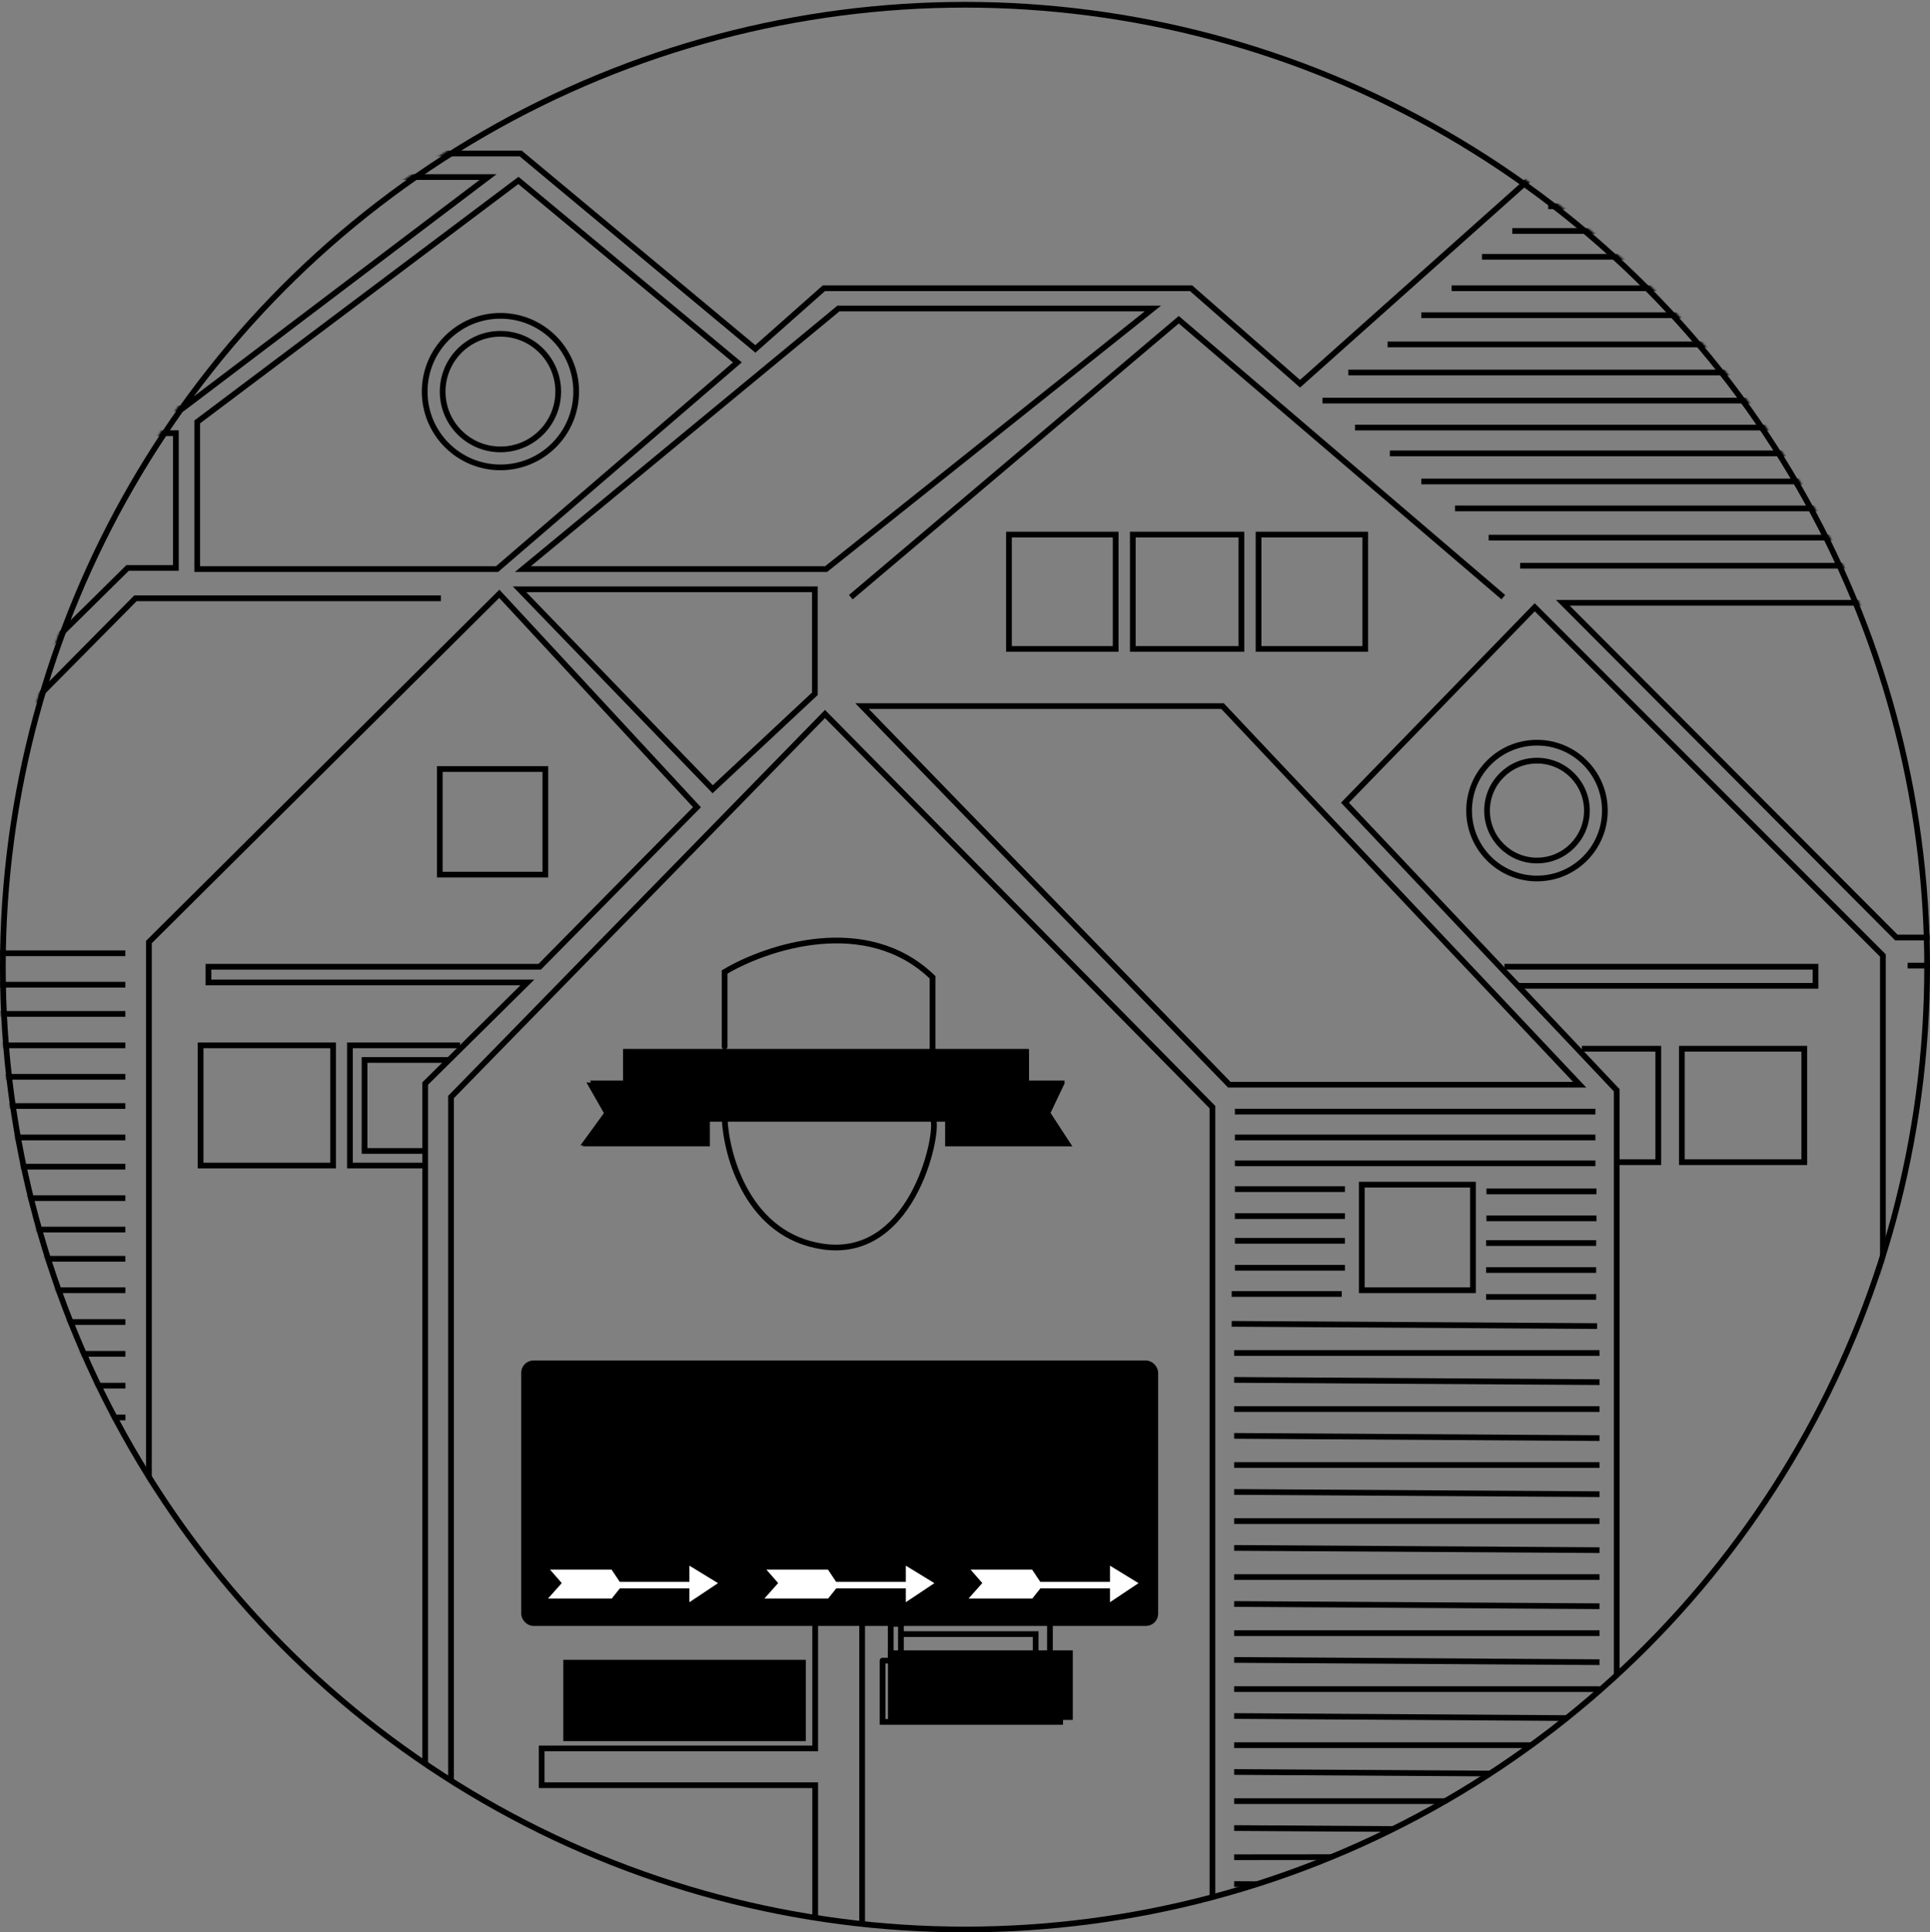 <svg width="1013" height="1014" viewBox="0 0 1013 1014" fill="none" xmlns="http://www.w3.org/2000/svg">
<rect x="0" y="0" width="1013" height="1014" fill="#808080" stroke="none"/>
<circle cx="506.5" cy="507.5" r="505" stroke="black" stroke-width="3"/>
<mask id="mask0_333_14759" style="mask-type:alpha" maskUnits="userSpaceOnUse" x="0" y="0" width="1013" height="1013">
<circle cx="506.5" cy="506.5" r="506.5" fill="#D9D9D9"/>
</mask>
<g mask="url(#mask0_333_14759)">
<path d="M556.576 568.526H539.576V587.526H497.576V600.026H560.076L549.576 584.026L556.576 568.526Z" fill="black" stroke="black" stroke-width="3"/>
<path d="M312.076 568.526H329.076V587.526H371.076V600.026H308.576L319.076 584.026L312.076 568.526Z" fill="black" stroke="black" stroke-width="3"/>
<path d="M538.576 552.026H328.576V587.026H538.576V552.026Z" fill="black" stroke="black" stroke-width="3"/>
<path d="M467.576 901.026V867.526H561.576V901.026H467.576Z" fill="black" stroke="black" stroke-width="3"/>
<path d="M827.941 108.233H812.615" stroke="black" stroke-width="3"/>
<path d="M845.624 121.201H793.753" stroke="black" stroke-width="3"/>
<path d="M862.129 134.758H777.838" stroke="black" stroke-width="3"/>
<path d="M878.633 151.262H761.923" stroke="black" stroke-width="3"/>
<path d="M897.496 165.409H746.008" stroke="black" stroke-width="3"/>
<path d="M916.947 180.734H728.325" stroke="black" stroke-width="3"/>
<path d="M932.862 195.471H707.694" stroke="black" stroke-width="3"/>
<path d="M949.956 210.207H694.137" stroke="black" stroke-width="3"/>
<path d="M968.818 224.354H711.231" stroke="black" stroke-width="3"/>
<path d="M975.892 237.911H729.504" stroke="black" stroke-width="3"/>
<path d="M975.892 252.647H746.008" stroke="black" stroke-width="3"/>
<path d="M975.892 282.12H781.375" stroke="black" stroke-width="3"/>
<path d="M789.627 507.287H952.903V517.308H797.29" stroke="black" stroke-width="3"/>
<path d="M230.833 458.953V403.545H286.241V458.953H230.833Z" stroke="black" stroke-width="3"/>
<path d="M605.131 161.873H440.086L274.452 298.624H433.602L605.131 161.873Z" stroke="black" stroke-width="3"/>
<path d="M103.512 298.624V221.407L272.094 94.676L387.036 190.166L260.894 298.624H103.512Z" stroke="black" stroke-width="3"/>
<path d="M831.478 94.086H990.628L1130.92 211.976" stroke="black" stroke-width="3"/>
<path d="M1010.08 306.287H985.323V224.943H1149.78V451.29L1010.08 306.287Z" stroke="black" stroke-width="3"/>
<path d="M995.344 491.962L820.278 316.308H1004.19L1177.48 491.962H995.344Z" stroke="black" stroke-width="3"/>
<path d="M636.371 1014.74V580.968L433.012 374.662L236.727 575.663V960.178M452.464 370.536H641.676L829.12 569.179H645.213L452.464 370.536Z" stroke="black" stroke-width="3"/>
<path d="M223.17 568.59V1086.12H78.166V494.32L262.073 311.592L365.816 423.586L283.293 507.288H109.407V515.54H276.809L223.17 568.59Z" stroke="black" stroke-width="3"/>
<path d="M-98.667 485.478L71.093 313.949H231.422" stroke="black" stroke-width="3"/>
<path d="M988.27 501.393L805.542 318.665L705.926 421.229L848.572 572.127V1097.91H988.27V501.393Z" stroke="black" stroke-width="3"/>
<path d="M1194.58 1093.2V495.499L1160.39 463.668V216.101L994.164 79.939H818.51L682.348 201.365L625.172 151.262H432.423L396.467 183.092L273.273 80.529H87.008L-78.037 219.049V444.806L-123.424 487.246V1093.2" stroke="black" stroke-width="3"/>
<path d="M241.443 548.549H183.677V611.619H222.58" stroke="black" stroke-width="3"/>
<path d="M234.959 556.211H191.34V603.957H222.58" stroke="black" stroke-width="3"/>
<path d="M174.835 611.619V548.549H105.281V611.619H174.835Z" stroke="black" stroke-width="3"/>
<path d="M-67.427 227.301V430.659L66.967 298.034H92.313V227.301H-67.427Z" stroke="black" stroke-width="3"/>
<circle cx="262.663" cy="205.491" r="30.33" stroke="black" stroke-width="3"/>
<circle cx="262.663" cy="205.492" r="39.761" stroke="black" stroke-width="3"/>
<path d="M427.708 309.233H272.683L374.068 414.155L427.708 364.052V309.233Z" stroke="black" stroke-width="3"/>
<path d="M446.57 313.361L618.688 167.768L789.038 313.361" stroke="black" stroke-width="3"/>
<path d="M1001.24 506.698H1186.32" stroke="black" stroke-width="3"/>
<path d="M830.299 550.317H870.381V609.851H849.751" stroke="black" stroke-width="3"/>
<path d="M882.759 609.851V550.317H947.009V609.851H882.759Z" stroke="black" stroke-width="3"/>
<path d="M529.576 340.526V280.526H585.576V340.526H529.576Z" stroke="black" stroke-width="3"/>
<path d="M594.576 340.526V280.526H651.576V340.526H594.576Z" stroke="black" stroke-width="3"/>
<path d="M660.576 340.526V280.526H716.576V340.526H660.576Z" stroke="black" stroke-width="3"/>
<path d="M648.16 583.326H837.372" stroke="black" stroke-width="3"/>
<path d="M-111.046 500.214H65.788" stroke="black" stroke-width="3"/>
<path d="M-111.046 516.719H65.788" stroke="black" stroke-width="3"/>
<path d="M-111.046 532.044H65.788" stroke="black" stroke-width="3"/>
<path d="M-111.046 548.549H65.788" stroke="black" stroke-width="3"/>
<path d="M-111.046 565.053H65.788" stroke="black" stroke-width="3"/>
<path d="M-111.046 580.379H65.788" stroke="black" stroke-width="3"/>
<path d="M-111.046 596.883H65.788" stroke="black" stroke-width="3"/>
<path d="M-111.046 612.209H65.788" stroke="black" stroke-width="3"/>
<path d="M-111.046 628.714H65.788" stroke="black" stroke-width="3"/>
<path d="M-111.046 645.218H65.788" stroke="black" stroke-width="3"/>
<path d="M-111.046 660.543H65.788" stroke="black" stroke-width="3"/>
<path d="M-111.013 677.048H65.821" stroke="black" stroke-width="3"/>
<path d="M-111.013 693.738H65.821" stroke="black" stroke-width="3"/>
<path d="M-111.013 710.429H65.821" stroke="black" stroke-width="3"/>
<path d="M-111.013 727.119H65.821" stroke="black" stroke-width="3"/>
<path d="M-111.013 743.81H65.821" stroke="black" stroke-width="3"/>
<path d="M-111.013 760.5H65.821" stroke="black" stroke-width="3"/>
<path d="M-111.013 777.19H65.821" stroke="black" stroke-width="3"/>
<path d="M-111.013 793.88H65.821" stroke="black" stroke-width="3"/>
<path d="M-111.013 810.571H65.821" stroke="black" stroke-width="3"/>
<path d="M648.16 596.883H837.372" stroke="black" stroke-width="3"/>
<path d="M648.16 610.44H837.372" stroke="black" stroke-width="3"/>
<path d="M646.476 694.683L838.256 695.861" stroke="black" stroke-width="3"/>
<path d="M647.76 753.474L839.542 754.652" stroke="black" stroke-width="3"/>
<path d="M647.76 812.264L839.542 813.443" stroke="black" stroke-width="3"/>
<path d="M647.76 871.055L839.542 872.234" stroke="black" stroke-width="3"/>
<path d="M647.76 929.846L839.542 931.025" stroke="black" stroke-width="3"/>
<path d="M647.76 988.637L839.542 989.815" stroke="black" stroke-width="3"/>
<path d="M647.76 724.106L839.542 725.285" stroke="black" stroke-width="3"/>
<path d="M647.76 782.898L839.542 784.076" stroke="black" stroke-width="3"/>
<path d="M647.76 841.688L839.542 842.867" stroke="black" stroke-width="3"/>
<path d="M647.76 900.479L839.542 901.658" stroke="black" stroke-width="3"/>
<path d="M647.76 959.27L839.542 960.449" stroke="black" stroke-width="3"/>
<path d="M647.76 709.984H839.546" stroke="black" stroke-width="3"/>
<path d="M647.76 768.775H839.546" stroke="black" stroke-width="3"/>
<path d="M647.76 827.565H839.546" stroke="black" stroke-width="3"/>
<path d="M647.76 886.357H839.546" stroke="black" stroke-width="3"/>
<path d="M647.76 945.147H839.546" stroke="black" stroke-width="3"/>
<path d="M647.76 1003.94H837.774" stroke="black" stroke-width="3"/>
<path d="M647.76 739.408H839.546" stroke="black" stroke-width="3"/>
<path d="M647.76 798.199H839.546" stroke="black" stroke-width="3"/>
<path d="M647.76 856.99H839.546" stroke="black" stroke-width="3"/>
<path d="M647.76 915.78H839.546" stroke="black" stroke-width="3"/>
<path d="M647.76 974.571L698.576 974.524" stroke="black" stroke-width="3"/>
<path d="M648.16 623.998H705.926" stroke="black" stroke-width="3"/>
<path d="M780.196 625.177H837.962" stroke="black" stroke-width="3"/>
<path d="M648.16 638.145H705.926" stroke="black" stroke-width="3"/>
<path d="M780.196 639.323H837.962" stroke="black" stroke-width="3"/>
<path d="M648.16 651.112H705.926" stroke="black" stroke-width="3"/>
<path d="M646.476 679.008H704.242" stroke="black" stroke-width="3"/>
<path d="M779.999 652.291H837.765" stroke="black" stroke-width="3"/>
<path d="M779.999 680.561H837.765" stroke="black" stroke-width="3"/>
<path d="M648.16 665.259H705.926" stroke="black" stroke-width="3"/>
<path d="M779.999 666.438H837.765" stroke="black" stroke-width="3"/>
<circle cx="806.721" cy="425.354" r="26.204" stroke="black" stroke-width="3"/>
<circle cx="806.721" cy="425.355" r="35.635" stroke="black" stroke-width="3"/>
<path d="M-19.857 7.438C-10.426 -7.102 22.819 -27.457 80.348 7.438C152.261 51.057 173.481 25.121 168.765 7.438C164.05 -10.245 206.49 -27.929 240.678 -32.645C274.865 -37.36 285.475 -53.864 272.508 -68.011C259.54 -82.158 241.856 -99.841 250.109 -109.272C258.361 -118.703 268.971 -124.598 259.54 -136.387C250.109 -148.176 153.44 -139.924 136.935 -157.607C120.431 -175.29 115.715 -183.542 98.032 -182.364C80.348 -181.185 46.161 -178.827 26.119 -163.501C10.086 -151.241 -11.212 -148.962 -19.857 -149.355" stroke="black" stroke-width="3"/>
<path d="M1070.16 -111.225C1054.44 -120.263 1017.81 -134.331 997.065 -118.299C971.129 -98.257 953.446 -82.932 928.689 -81.753C903.932 -80.574 888.607 -61.712 908.648 -53.459C928.689 -45.207 945.193 -54.638 936.941 -36.955C928.689 -19.271 909.827 -15.735 928.689 -2.767C947.551 10.201 1007.67 -7.483 1007.67 7.843C1007.67 23.169 994.707 23.169 1007.67 33.779C1018.05 42.267 1096.76 26.517 1113.26 22.98" stroke="black" stroke-width="3"/>
<path d="M714.767 677.048V621.64H773.123V677.048H714.767Z" stroke="black" stroke-width="3"/>
<path d="M797.879 296.855H975.892" stroke="black" stroke-width="3"/>
<path d="M975.302 266.794H763.692" stroke="black" stroke-width="3"/>
<path d="M256.179 92.907H91.134L-53.87 214.333H95.85L256.179 92.907Z" stroke="black" stroke-width="3"/>
<rect x="275.076" y="715.409" width="331.303" height="136.293" rx="4.929" fill="black" stroke="black" stroke-width="3"/>
<path d="M421.441 912.134V872.489H297.149V912.134H359.295H421.441Z" fill="black"/>
<path d="M427.87 853.202V917.491H284.291V936.778H427.87V1010.03L452.514 1013.92V853.202M421.441 872.489V912.134H359.295H297.149V872.489H421.441Z" stroke="black" stroke-width="3" stroke-linecap="round"/>
<path d="M292.863 830.701L285.362 822.129H321.793L326.079 828.558H360.366V818.915L379.653 830.701L360.366 843.559V834.987H326.079L321.793 840.345H284.291L292.863 830.701Z" fill="white" stroke="black" stroke-width="3" stroke-linecap="round"/>
<path d="M406.44 830.701L398.94 822.129H435.37L439.656 828.558H473.944V818.915L493.23 830.701L473.944 843.559V834.987H439.656L435.37 840.345H397.868L406.44 830.701Z" fill="white" stroke="black" stroke-width="3" stroke-linecap="round"/>
<path d="M513.589 830.701L506.088 822.129H542.519L546.805 828.558H581.092V818.915L600.379 830.701L581.092 843.559V834.987H546.805L542.519 840.345H505.017L513.589 830.701Z" fill="white" stroke="black" stroke-width="3" stroke-linecap="round"/>
<path d="M551.09 852.131V871.417M551.09 871.417H556.448V903.562H463.229V871.417M551.09 871.417H538.194M463.229 871.417H467.515V852.131H472.872V857.488M463.229 871.417H472.872M472.872 871.417V857.488M472.872 871.417H538.194M472.872 857.488H543.59V871.417H538.194" stroke="black" stroke-width="3" stroke-linecap="round"/>
<path d="M380.333 549.216V510.039C402.253 496.98 454.769 479.257 489.468 512.837V552.014" stroke="black" stroke-width="3" stroke-linecap="round"/>
<path d="M538.439 569.503V586.992H497.863M538.439 569.503V552.013H328.564V569.503M538.439 569.503H556.628L549.633 584.194L559.427 599.585H497.863V586.992M497.863 586.992H489.468M328.564 569.503V586.992H370.539M328.564 569.503H310.374L318.769 584.194L307.576 599.585H370.539V586.992M370.539 586.992H380.333M380.333 586.992C381.266 607.047 392.925 648.556 432.102 654.153C481.073 661.149 493.666 589.791 489.468 586.992M380.333 586.992H489.468" stroke="black" stroke-width="3" stroke-linecap="round"/>
</g>
</svg>

